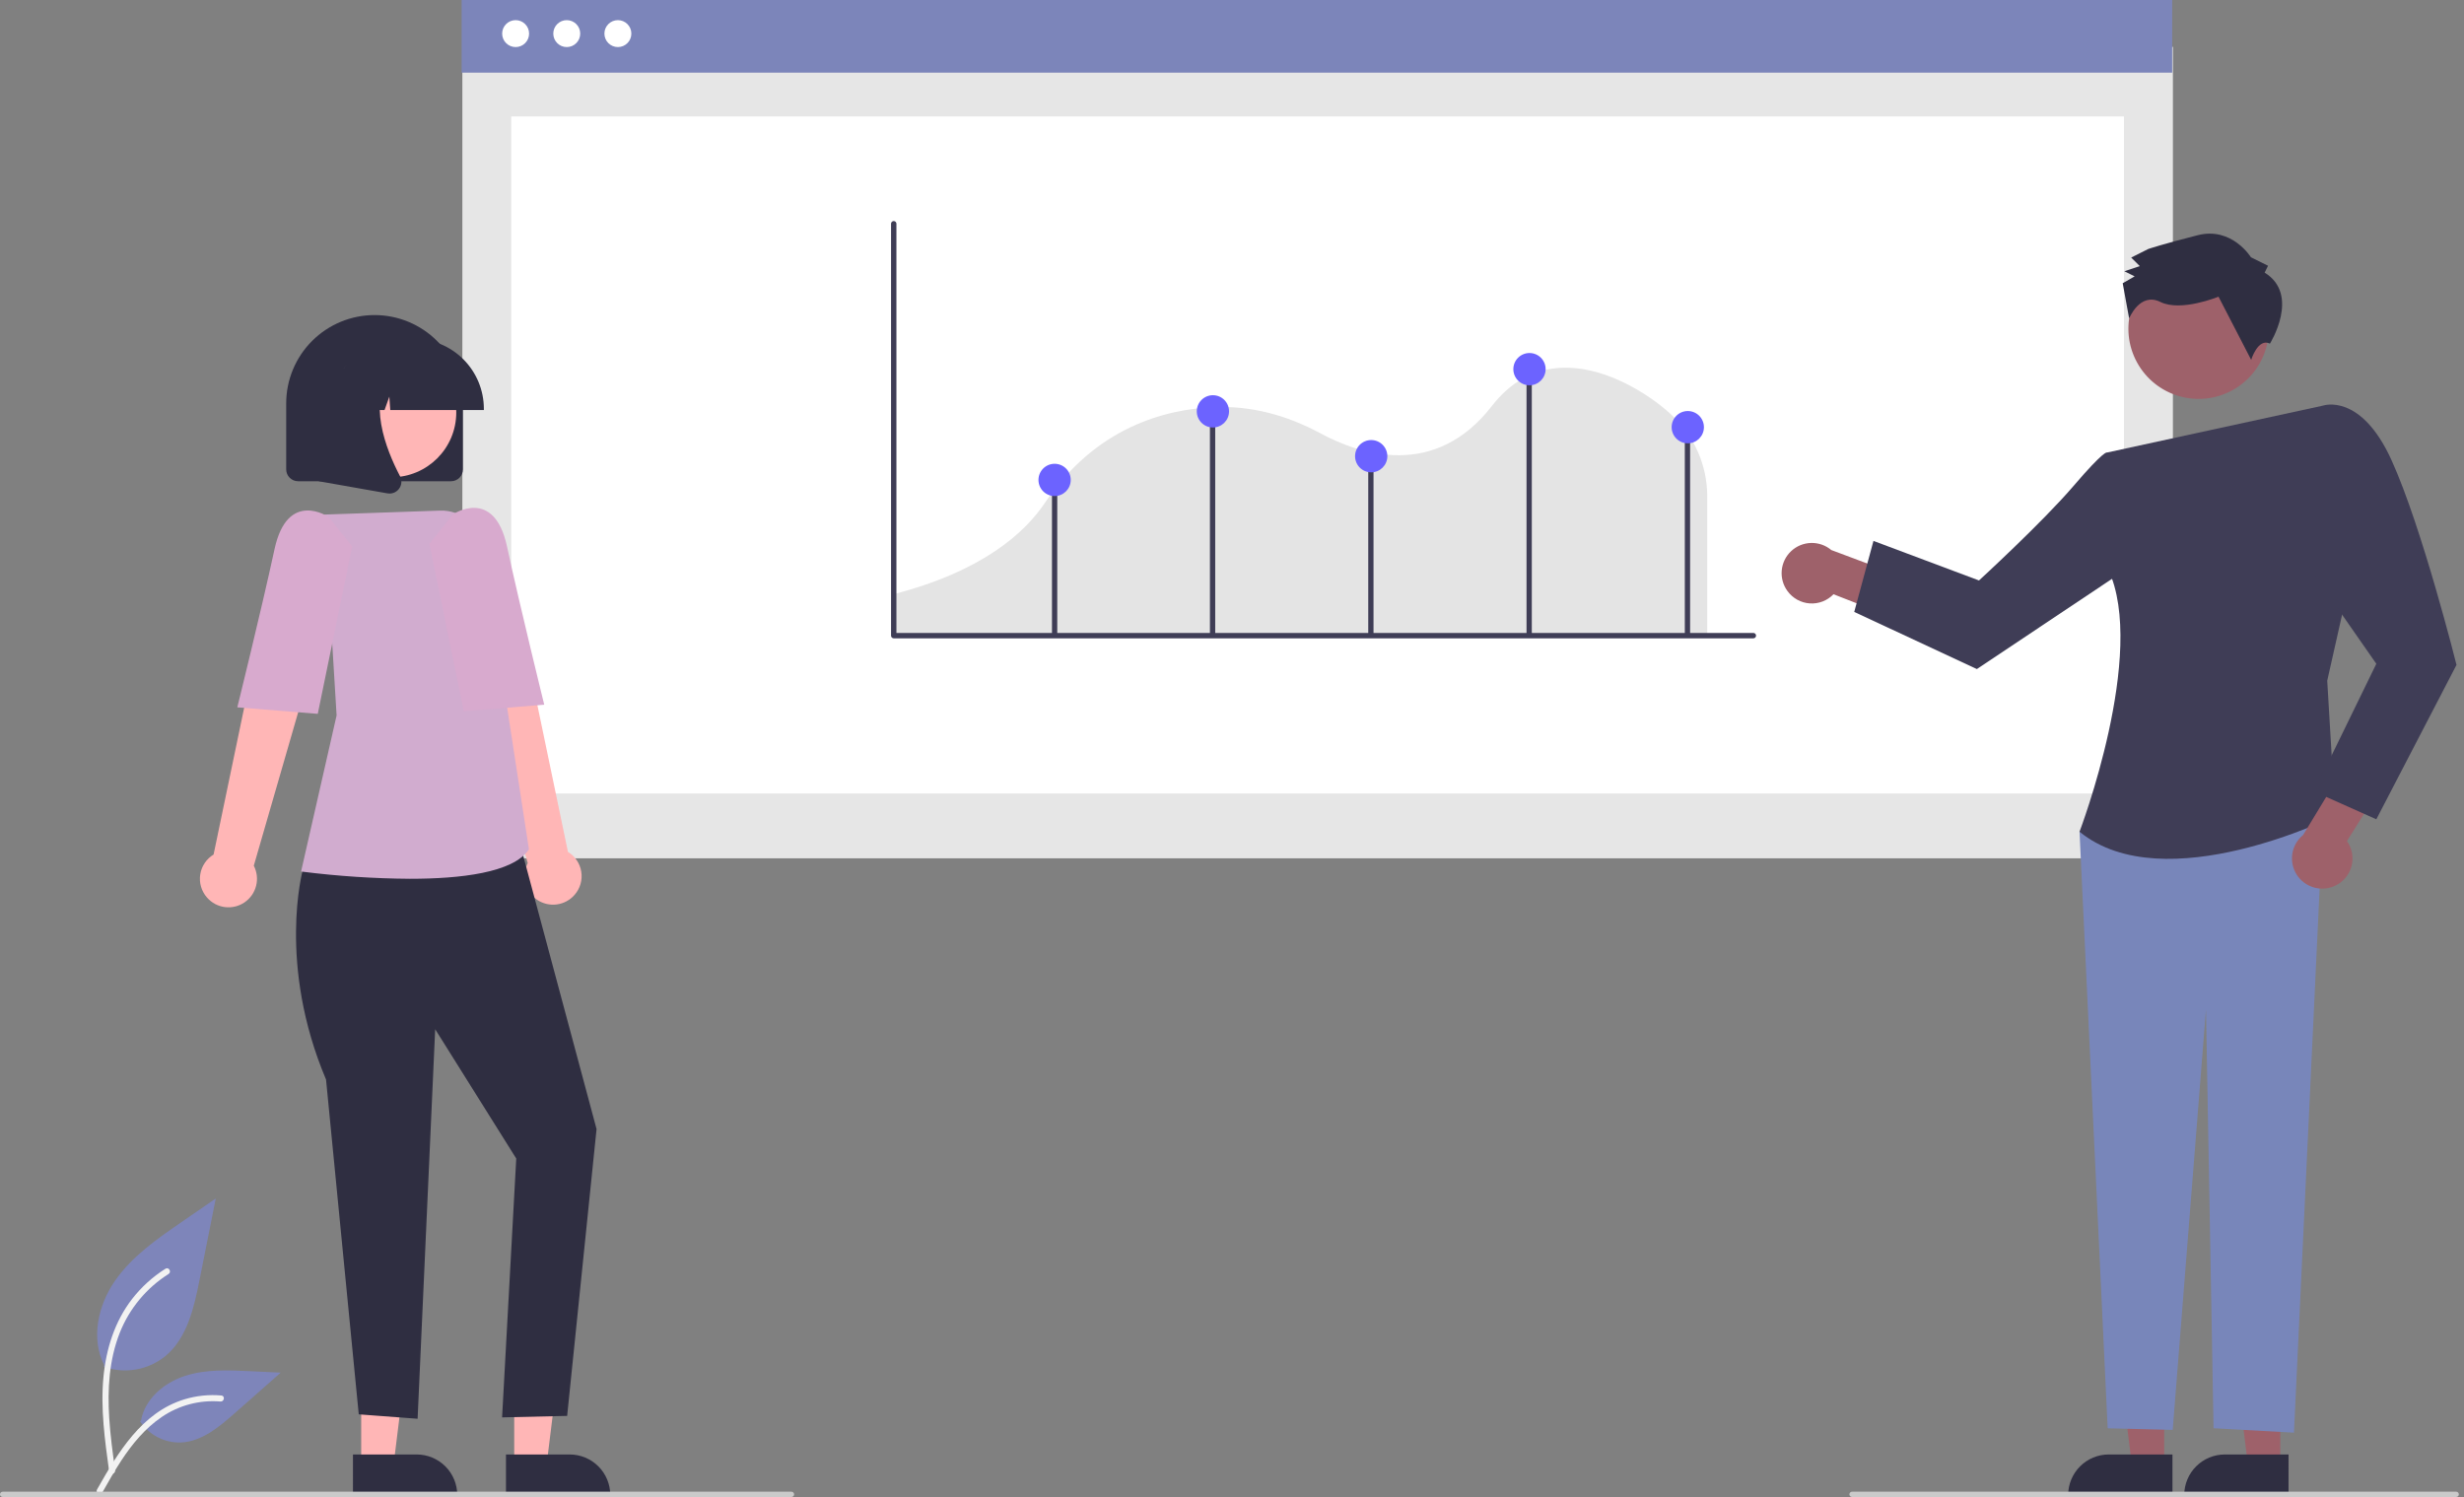 <svg width="474" height="288" viewBox="0 0 474 288" fill="none" xmlns="http://www.w3.org/2000/svg">
<rect x="0" y="0" width="474" height="288" fill="#808080" stroke="none"/>
<g clip-path="url(#clip0_562_1093)">
<path d="M19.983 262.956C21.974 263.656 24.112 263.831 26.191 263.465C28.269 263.099 30.218 262.204 31.851 260.866C36.007 257.378 37.31 251.633 38.37 246.312L41.507 230.574L34.941 235.094C30.218 238.345 25.39 241.7 22.121 246.409C18.851 251.117 17.425 257.545 20.051 262.64" fill="#7E85BA"/>
<path d="M20.998 283.103C20.172 277.083 19.321 270.986 19.902 264.901C20.417 259.498 22.066 254.221 25.423 249.892C27.205 247.6 29.373 245.635 31.831 244.087C32.471 243.683 33.061 244.698 32.423 245.101C28.172 247.787 24.883 251.754 23.032 256.429C20.987 261.628 20.659 267.296 21.011 272.819C21.224 276.159 21.676 279.476 22.131 282.791C22.166 282.94 22.144 283.098 22.068 283.232C21.992 283.366 21.868 283.466 21.721 283.512C21.57 283.553 21.41 283.532 21.275 283.456C21.14 283.379 21.041 283.252 20.998 283.102L20.998 283.103Z" fill="#F2F2F2"/>
<path d="M26.947 273.444C27.801 274.742 28.975 275.798 30.355 276.511C31.736 277.223 33.277 277.568 34.83 277.513C38.821 277.323 42.147 274.54 45.141 271.896L53.998 264.077L48.136 263.797C43.921 263.595 39.597 263.405 35.581 264.707C31.566 266.008 27.863 269.134 27.129 273.29" fill="#7E85BA"/>
<path d="M18.663 286.565C22.642 279.527 27.257 271.704 35.503 269.204C37.796 268.511 40.2 268.263 42.586 268.473C43.338 268.538 43.15 269.696 42.399 269.632C38.4 269.3 34.408 270.356 31.096 272.622C27.909 274.791 25.427 277.806 23.327 281.004C22.041 282.962 20.888 285.004 19.736 287.043C19.367 287.695 18.291 287.224 18.663 286.565Z" fill="#F2F2F2"/>
<path d="M418.002 9.02H88.945V165.13H418.002V9.02Z" fill="#E6E6E6"/>
<path d="M408.59 22.406H98.352V152.654H408.59V22.406Z" fill="white"/>
<path d="M417.862 0H88.805V13.976H417.862V0Z" fill="#7C85BA"/>
<path d="M99.191 9.056C100.622 9.056 101.782 7.896 101.782 6.465C101.782 5.035 100.622 3.875 99.191 3.875C97.76 3.875 96.6 5.035 96.6 6.465C96.6 7.896 97.76 9.056 99.191 9.056Z" fill="white"/>
<path d="M109.027 9.056C110.458 9.056 111.618 7.896 111.618 6.465C111.618 5.035 110.458 3.875 109.027 3.875C107.596 3.875 106.436 5.035 106.436 6.465C106.436 7.896 107.596 9.056 109.027 9.056Z" fill="white"/>
<path d="M118.862 9.056C120.293 9.056 121.454 7.896 121.454 6.465C121.454 5.035 120.293 3.875 118.862 3.875C117.432 3.875 116.271 5.035 116.271 6.465C116.271 7.896 117.432 9.056 118.862 9.056Z" fill="white"/>
<path d="M171.625 122.18H328.423V95.311C328.399 92.478 327.81 89.678 326.689 87.076C325.568 84.473 323.939 82.121 321.896 80.157L321.854 80.115C319.053 77.306 309.694 70.176 300.01 70.78C294.895 71.099 290.515 73.563 286.994 78.106C276.032 92.251 261.632 87.477 254.025 83.371C247.32 79.753 240.473 78.055 233.672 78.325C224.147 78.697 210.741 82.205 200.964 96.803C197.23 102.375 189.109 109.937 171.625 114.381V122.18Z" fill="#E4E4E4"/>
<path d="M337.296 122.805H171.928C171.79 122.805 171.659 122.75 171.562 122.653C171.465 122.556 171.41 122.424 171.41 122.287V43.043C171.41 42.906 171.465 42.774 171.562 42.677C171.659 42.58 171.79 42.525 171.928 42.525C172.065 42.525 172.197 42.58 172.294 42.677C172.391 42.774 172.445 42.906 172.445 43.043V121.77H337.296C337.433 121.77 337.564 121.824 337.662 121.921C337.759 122.018 337.813 122.15 337.813 122.287C337.813 122.424 337.759 122.556 337.662 122.653C337.564 122.75 337.433 122.805 337.296 122.805Z" fill="#3F3D56"/>
<path d="M203.384 92.332H202.369V122.077H203.384V92.332Z" fill="#3F3D56"/>
<path d="M233.771 78.439H232.756V122.077H233.771V78.439Z" fill="#3F3D56"/>
<path d="M264.224 87.572H263.209V122.076H264.224V87.572Z" fill="#3F3D56"/>
<path d="M294.673 70.828H293.658V122.077H294.673V70.828Z" fill="#3F3D56"/>
<path d="M325.124 82.498H324.109V122.076H325.124V82.498Z" fill="#3F3D56"/>
<path d="M233.328 82.242C235.043 82.242 236.433 80.852 236.433 79.138C236.433 77.423 235.043 76.033 233.328 76.033C231.613 76.033 230.223 77.423 230.223 79.138C230.223 80.852 231.613 82.242 233.328 82.242Z" fill="#6C63FF"/>
<path d="M294.228 74.125C295.943 74.125 297.333 72.735 297.333 71.02C297.333 69.306 295.943 67.916 294.228 67.916C292.513 67.916 291.123 69.306 291.123 71.02C291.123 72.735 292.513 74.125 294.228 74.125Z" fill="#6C63FF"/>
<path d="M263.779 90.869C265.494 90.869 266.884 89.479 266.884 87.765C266.884 86.05 265.494 84.66 263.779 84.66C262.064 84.66 260.674 86.05 260.674 87.765C260.674 89.479 262.064 90.869 263.779 90.869Z" fill="#6C63FF"/>
<path d="M202.875 95.436C204.59 95.436 205.98 94.046 205.98 92.331C205.98 90.617 204.59 89.227 202.875 89.227C201.16 89.227 199.77 90.617 199.77 92.331C199.77 94.046 201.16 95.436 202.875 95.436Z" fill="#6C63FF"/>
<path d="M324.679 85.287C326.394 85.287 327.785 83.897 327.785 82.183C327.785 80.468 326.394 79.078 324.679 79.078C322.964 79.078 321.574 80.468 321.574 82.183C321.574 83.897 322.964 85.287 324.679 85.287Z" fill="#6C63FF"/>
<path d="M69.485 281.852H75.708L78.667 257.857L69.484 257.858L69.485 281.852Z" fill="#FFB6B6"/>
<path d="M67.898 279.821L80.152 279.82C82.223 279.82 84.21 280.643 85.674 282.107C87.138 283.571 87.961 285.557 87.961 287.628V287.881L67.899 287.882L67.898 279.821Z" fill="#2F2E41"/>
<path d="M98.923 281.852H105.145L108.105 257.857L98.922 257.858L98.923 281.852Z" fill="#FFB6B6"/>
<path d="M97.334 279.821L109.588 279.82C111.659 279.82 113.645 280.643 115.11 282.107C116.574 283.571 117.397 285.557 117.397 287.628V287.881L97.334 287.882L97.334 279.821Z" fill="#2F2E41"/>
<path d="M110.534 172.156C111.06 171.557 111.448 170.85 111.671 170.085C111.894 169.32 111.947 168.516 111.825 167.728C111.704 166.941 111.411 166.189 110.967 165.527C110.524 164.865 109.941 164.308 109.259 163.895L99.133 115.291L88.102 119.636L101.524 166.047C100.906 167.238 100.748 168.614 101.078 169.915C101.408 171.215 102.204 172.349 103.314 173.103C104.425 173.856 105.773 174.175 107.104 174.001C108.434 173.826 109.655 173.17 110.534 172.156Z" fill="#FFB6B6"/>
<path d="M62.814 162.797L58.227 167.452C58.227 167.452 53.31 185.466 62.719 207.684L69.013 272.1L80.335 272.952L83.716 198.01L99.311 222.886L96.587 272.686L109.103 272.398L114.76 217.216L99.311 159.633L62.814 162.797Z" fill="#2F2E41"/>
<path d="M78.849 169.067C71.943 169.019 65.046 168.563 58.194 167.703L57.918 167.666L64.752 137.635L62.399 98.995L84.622 98.234C86.634 98.161 88.602 98.834 90.148 100.123C91.694 101.412 92.709 103.226 92.999 105.218L97.547 136.046L101.754 163.396L101.698 163.479C98.674 167.911 88.566 169.067 78.849 169.067Z" fill="#D1ACCF"/>
<path d="M82.602 104.626L87.117 98.966C87.117 98.966 95.033 93.554 97.538 105.152C100.043 116.749 104.698 135.576 104.698 135.576L89.219 136.829L82.602 104.626Z" fill="#D8AACE"/>
<path d="M39.812 172.664C39.286 172.065 38.898 171.358 38.675 170.593C38.452 169.828 38.399 169.024 38.521 168.236C38.642 167.448 38.935 166.697 39.379 166.035C39.822 165.373 40.405 164.816 41.087 164.403L51.213 115.799L62.244 120.144L48.822 166.554C49.44 167.746 49.598 169.122 49.268 170.423C48.938 171.723 48.142 172.857 47.032 173.61C45.921 174.363 44.572 174.683 43.242 174.509C41.911 174.334 40.691 173.678 39.812 172.664Z" fill="#FFB6B6"/>
<path d="M67.746 105.131L63.231 99.472C63.231 99.472 55.315 94.06 52.81 105.658C50.305 117.255 45.65 136.082 45.65 136.082L61.129 137.335L67.746 105.131Z" fill="#D8AACE"/>
<path d="M86.775 92.582H57.339C56.733 92.582 56.153 92.341 55.724 91.913C55.296 91.485 55.055 90.904 55.055 90.299V77.614C55.055 73.105 56.846 68.782 60.034 65.594C63.223 62.406 67.547 60.615 72.056 60.615C76.566 60.615 80.89 62.406 84.079 65.594C87.267 68.782 89.058 73.105 89.058 77.614V90.299C89.058 90.904 88.817 91.485 88.389 91.913C87.96 92.341 87.38 92.582 86.775 92.582Z" fill="#2F2E41"/>
<path d="M75.307 91.82C82.191 91.82 87.772 86.24 87.772 79.357C87.772 72.474 82.191 66.894 75.307 66.894C68.423 66.894 62.842 72.474 62.842 79.357C62.842 86.24 68.423 91.82 75.307 91.82Z" fill="#FFB6B6"/>
<path d="M93.081 78.884H75.081L74.897 76.3L73.974 78.884H71.202L70.836 73.763L69.007 78.884H63.645V78.63C63.648 75.065 65.067 71.647 67.588 69.126C70.109 66.606 73.528 65.188 77.094 65.184H79.631C83.197 65.188 86.616 66.606 89.137 69.126C91.658 71.647 93.076 75.065 93.081 78.63V78.884Z" fill="#2F2E41"/>
<path d="M74.934 94.951C74.798 94.951 74.663 94.939 74.53 94.916L61.35 92.591V70.812H75.858L75.499 71.231C70.501 77.058 74.266 86.508 76.956 91.621C77.154 91.996 77.242 92.419 77.211 92.841C77.179 93.264 77.029 93.669 76.777 94.01C76.566 94.301 76.289 94.539 75.969 94.702C75.648 94.866 75.294 94.951 74.934 94.951Z" fill="#2F2E41"/>
<path d="M438.659 281.852H432.437L429.477 257.857L438.66 257.858L438.659 281.852Z" fill="#9E616A"/>
<path d="M440.246 287.882L420.184 287.881V287.627C420.184 285.557 421.006 283.571 422.471 282.107C423.935 280.643 425.922 279.82 427.993 279.82L440.247 279.821L440.246 287.882Z" fill="#2F2E41"/>
<path d="M416.328 281.852H410.107L407.146 257.857L416.33 257.858L416.328 281.852Z" fill="#9E616A"/>
<path d="M417.916 287.882L397.854 287.881V287.627C397.854 285.557 398.676 283.571 400.141 282.107C401.605 280.643 403.591 279.82 405.662 279.82L417.916 279.821L417.916 287.882Z" fill="#2F2E41"/>
<path d="M343.863 113.719C344.36 114.402 345.001 114.969 345.741 115.378C346.481 115.787 347.302 116.029 348.145 116.087C348.989 116.145 349.835 116.017 350.624 115.712C351.412 115.408 352.125 114.934 352.711 114.325L365.022 119.132L369.769 112.364L352.287 105.82C351.198 104.904 349.81 104.419 348.387 104.457C346.964 104.496 345.604 105.055 344.566 106.028C343.527 107.002 342.882 108.322 342.753 109.74C342.623 111.157 343.018 112.573 343.863 113.719Z" fill="#9E616A"/>
<path d="M416.249 154.723L400.039 160.009L405.454 274.784L417.965 275.093L424.367 194.153L425.821 274.774L441.29 275.626L446.992 154.723H416.249Z" fill="#7886BA"/>
<path d="M405.312 87.065L446.915 78.027L451.542 113.843L447.689 130.956L449.233 156.963C449.233 156.963 416.336 173.333 400.039 160.009C400.039 160.009 413.138 125.612 405.545 109.51L405.312 87.065Z" fill="#3F3D56"/>
<path d="M412.518 92.131L405.313 87.065C405.313 87.065 404.887 86.476 398.883 93.493C392.879 100.511 380.698 111.674 380.698 111.674L360.398 104.063L356.699 117.725L380.293 128.718L413.696 106.414L412.518 92.131Z" fill="#3F3D56"/>
<path d="M449.239 170.387C450.004 170.026 450.68 169.502 451.22 168.851C451.76 168.201 452.151 167.44 452.364 166.622C452.578 165.804 452.61 164.949 452.458 164.118C452.306 163.286 451.973 162.498 451.483 161.809L458.501 150.611L452.734 144.688L443.047 160.641C441.943 161.54 441.208 162.813 440.981 164.218C440.754 165.623 441.05 167.062 441.813 168.264C442.576 169.465 443.754 170.345 445.123 170.736C446.491 171.128 447.956 171.003 449.239 170.387Z" fill="#9E616A"/>
<path d="M440.428 85.084L446.917 78.028C446.917 78.028 454.147 75.511 460.054 88.519C465.961 101.527 472.559 127.912 472.559 127.912L457.133 157.62L445.153 152.268L457.133 127.703L444.456 109.51L440.428 85.084Z" fill="#3F3D56"/>
<path d="M429.424 75.089C435.968 71.513 438.374 63.309 434.796 56.766C431.219 50.223 423.013 47.818 416.469 51.395C409.924 54.972 407.519 63.175 411.097 69.718C414.674 76.261 422.88 78.666 429.424 75.089Z" fill="#9E616A"/>
<path d="M435.649 52.448L436.303 51.13L433.009 49.494C433.009 49.494 429.375 43.582 422.799 45.244C416.223 46.905 413.264 47.899 413.264 47.899L409.978 49.552L411.628 51.193L408.669 52.187L410.645 53.169L408.346 54.491L409.584 61.266C409.584 61.266 411.64 56.127 415.593 58.091C419.546 60.054 426.777 57.076 426.777 57.076L433.059 69.231C433.059 69.231 434.355 64.97 436.666 66.106C436.666 66.106 442.569 56.707 435.649 52.448Z" fill="#2F2E41"/>
<path d="M152.255 287.999H0.508C0.373 287.999 0.244 287.946 0.149 287.851C0.053 287.755 0 287.626 0 287.492C0 287.357 0.053 287.228 0.149 287.133C0.244 287.038 0.373 286.984 0.508 286.984H152.255C152.39 286.984 152.519 287.038 152.614 287.133C152.709 287.228 152.763 287.357 152.763 287.492C152.763 287.626 152.709 287.755 152.614 287.851C152.519 287.946 152.39 287.999 152.255 287.999Z" fill="#CACACA"/>
<path d="M472.499 287.999H356.277C356.142 287.999 356.013 287.946 355.918 287.851C355.823 287.755 355.77 287.626 355.77 287.492C355.77 287.357 355.823 287.228 355.918 287.133C356.013 287.038 356.142 286.984 356.277 286.984H472.499C472.633 286.984 472.762 287.038 472.858 287.133C472.953 287.228 473.006 287.357 473.006 287.492C473.006 287.626 472.953 287.755 472.858 287.851C472.762 287.946 472.633 287.999 472.499 287.999Z" fill="#CACACA"/>
</g>
<defs>
<clipPath id="clip0_562_1093">
<rect width="473.007" height="288" fill="white"/>
</clipPath>
</defs>
</svg>
